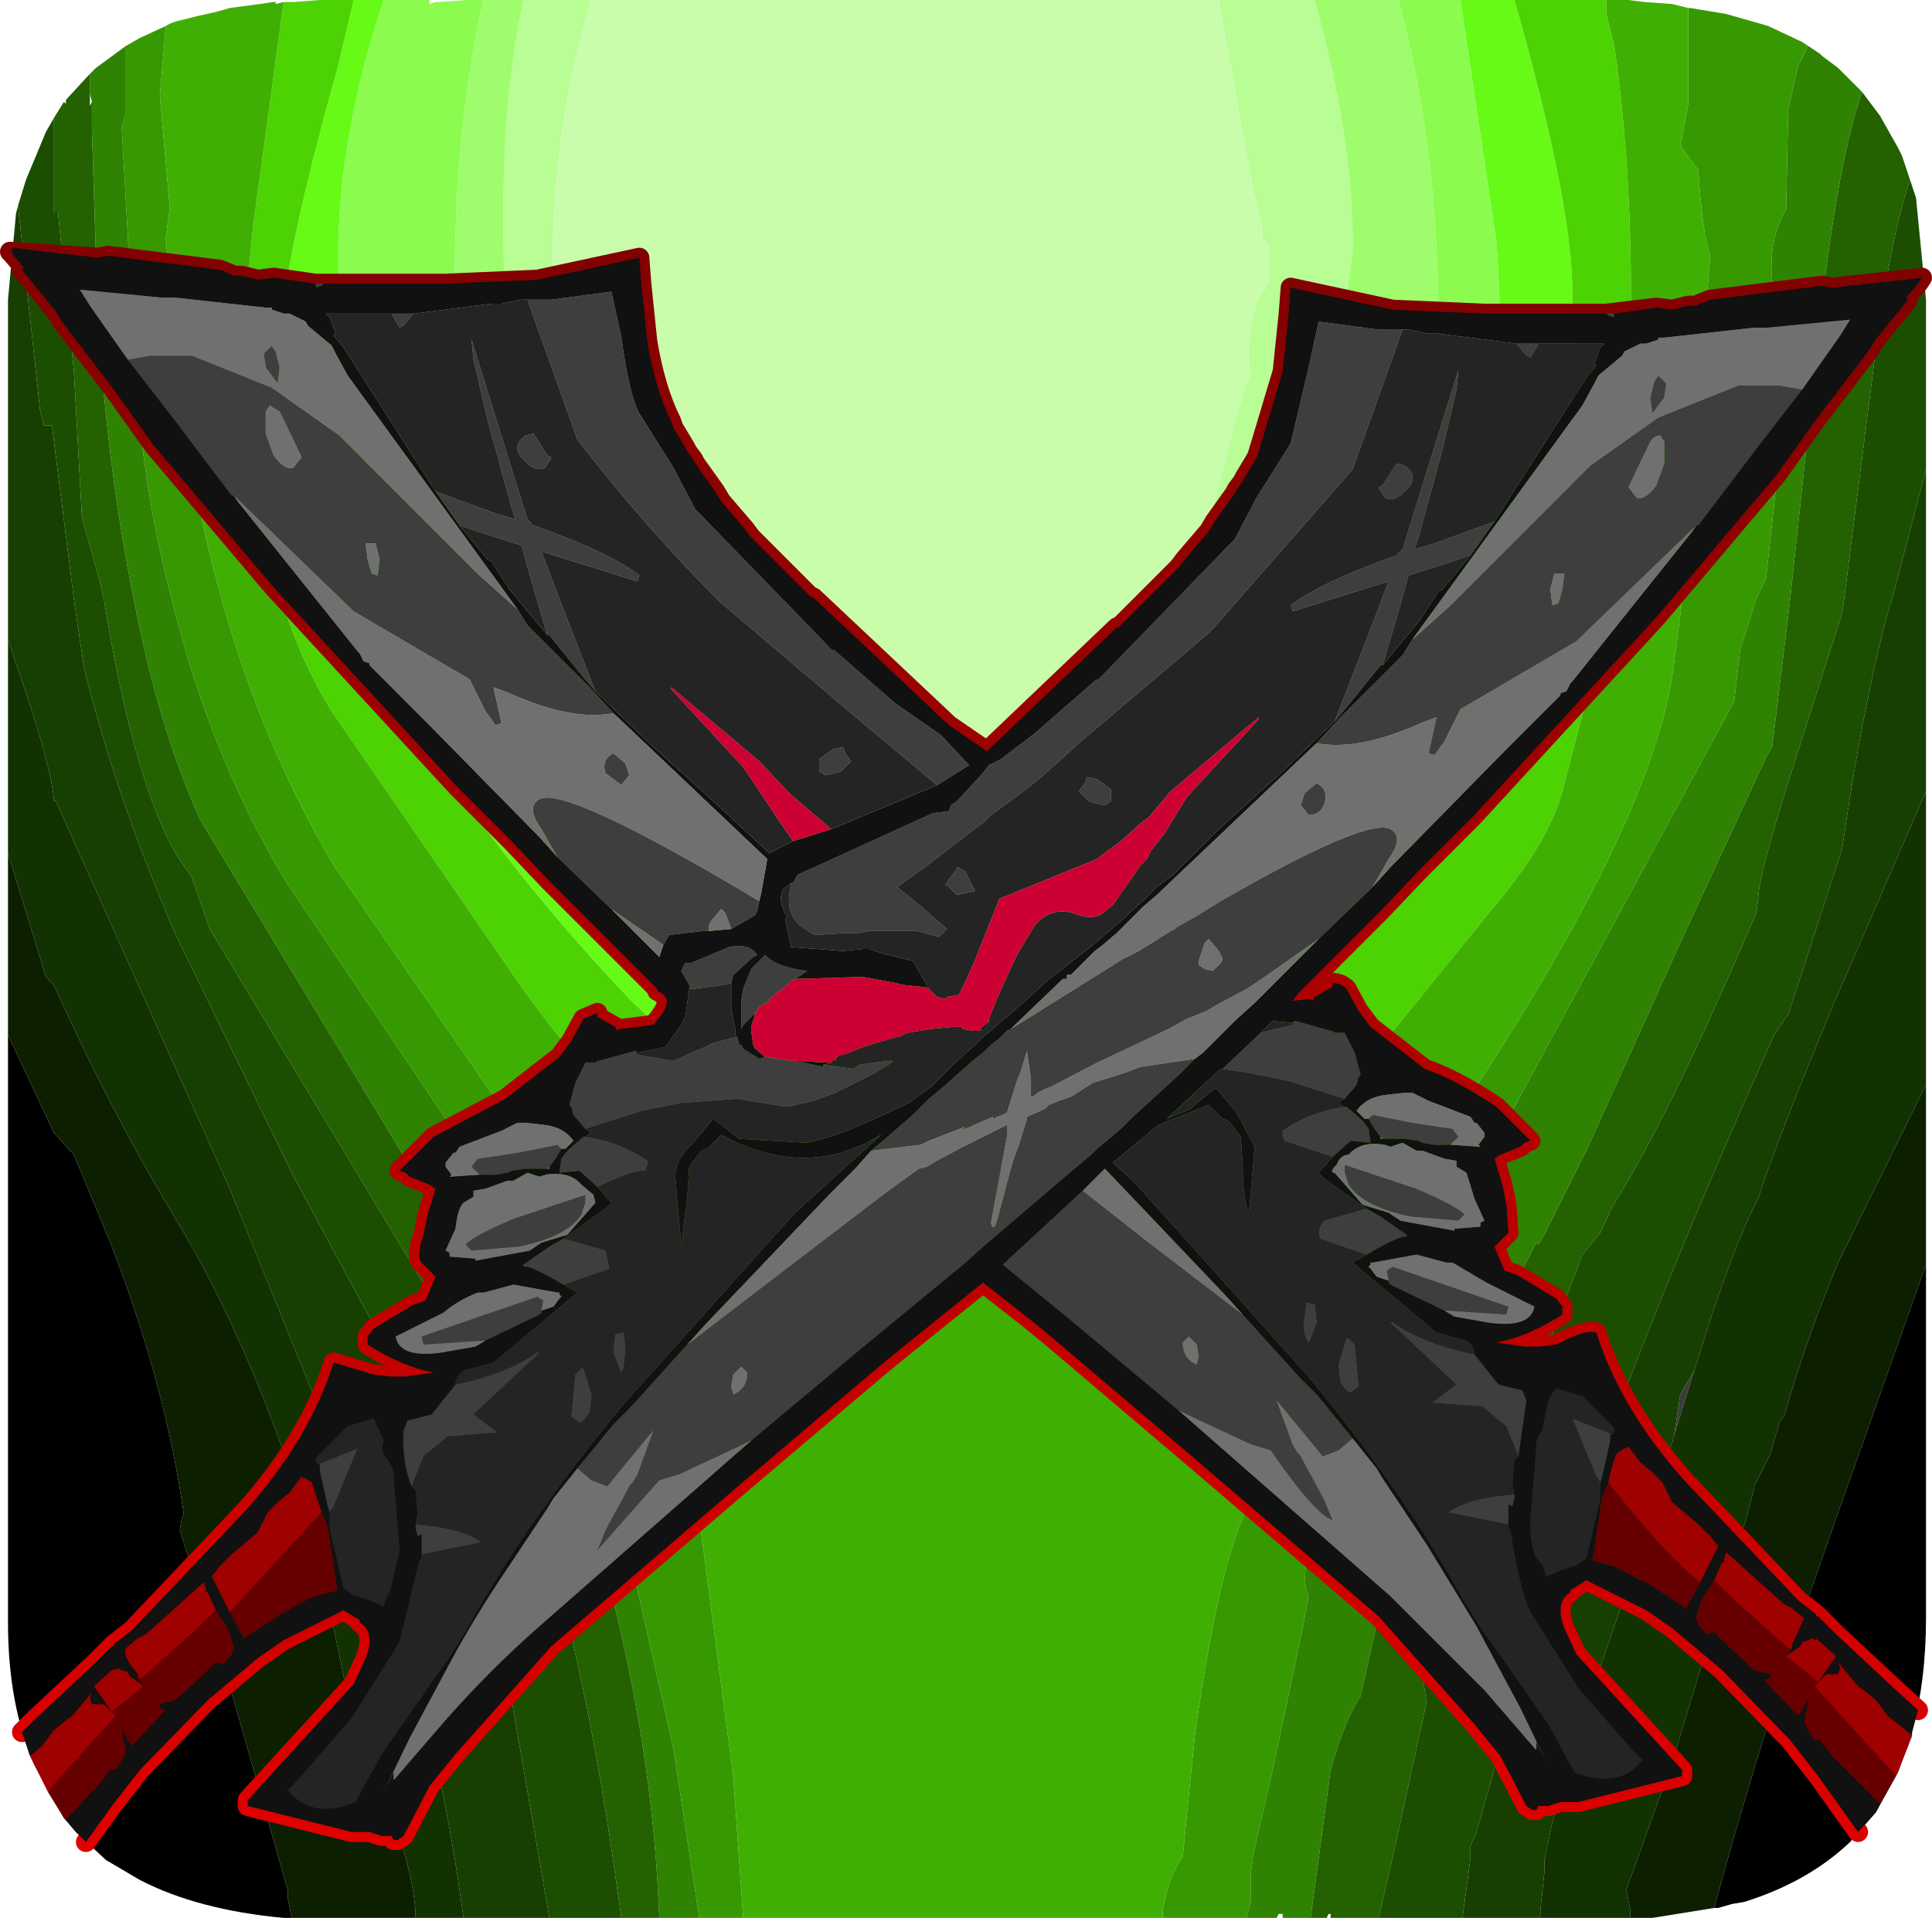 <?xml version="1.0" encoding="UTF-8" standalone="no"?>
<svg xmlns:ffdec="https://www.free-decompiler.com/flash" xmlns:xlink="http://www.w3.org/1999/xlink" ffdec:objectType="frame" height="48.0px" width="48.35px" xmlns="http://www.w3.org/2000/svg">
  <g transform="matrix(1.0, 0.0, 0.0, 1.0, 0.2, 0.0)">
    <filter id="filter0">
      <feColorMatrix in="SourceGraphic" result="filterResult0" type="matrix" values="0.425 2.145 -1.04 0.0 -0.426 0.221 0.822 0.487 0.0 -0.426 1.394 0.341 -0.206 0.0 -0.426 0.0 0.0 0.0 1.0 0.0"/>
    </filter>
    <use ffdec:characterId="331" filter="url(#filter0)" height="48.0" transform="matrix(1.0, 0.0, 0.0, 1.0, 0.0, 0.0)" width="48.0" xlink:href="#sprite0"/>
    <use ffdec:characterId="2444" height="40.3" transform="matrix(1.0, 0.0, 0.0, 1.0, -0.2, 6.05)" width="48.35" xlink:href="#shape1"/>
  </g>
  <defs>
    <g id="sprite0" transform="matrix(1.0, 0.0, 0.0, 1.0, 0.0, 0.0)">
      <use ffdec:characterId="330" height="48.0" transform="matrix(1.0, 0.0, 0.0, 1.0, 0.0, 0.0)" width="48.0" xlink:href="#shape0"/>
    </g>
    <g id="shape0" transform="matrix(1.0, 0.0, 0.0, 1.0, 0.0, 0.0)">
      <path d="M41.7 35.9 L41.85 34.9 42.2 34.3 41.7 35.9" fill="#3b3b3b" fill-rule="evenodd" stroke="none"/>
      <path d="M19.15 25.4 L18.95 25.4 18.95 25.3 19.15 25.4 M33.35 27.45 L33.25 27.55 32.9 27.75 33.1 27.55 33.35 27.45 M35.8 8.3 L35.85 8.5 35.8 8.55 35.8 8.3" fill="#646464" fill-rule="evenodd" stroke="none"/>
      <path d="M29.35 30.6 L29.25 30.7 29.35 30.5 29.35 30.6" fill="#1ad310" fill-rule="evenodd" stroke="none"/>
      <path d="M29.7 30.4 L29.35 30.6 29.35 30.5 29.65 30.4 29.7 30.4" fill="#15ac0d" fill-rule="evenodd" stroke="none"/>
      <path d="M48.0 31.65 L48.0 40.5 Q48.0 42.05 47.65 43.35 L47.3 44.35 46.75 45.35 46.1 46.1 Q45.05 47.1 43.45 47.6 L43.15 47.65 42.8 47.75 42.7 47.75 Q43.5 44.75 45.05 40.0 L45.75 38.0 48.0 31.65 M0.0 25.9 L1.15 28.35 1.65 28.9 2.6 31.2 Q3.95 34.7 4.4 37.9 L4.35 38.0 4.3 38.3 5.55 42.2 7.0 47.3 7.0 47.5 7.1 48.0 6.9 48.0 Q4.75 47.8 3.3 47.05 L2.45 46.55 1.7 45.85 1.4 45.5 0.65 44.15 Q0.0 42.65 0.0 40.6 L0.0 40.5 0.0 25.9" fill="#000000" fill-rule="evenodd" stroke="none"/>
      <path d="M30.3 0.0 L31.15 4.7 31.4 5.7 31.4 6.0 31.55 6.1 31.55 7.1 31.25 7.55 Q30.95 8.75 31.1 9.3 L30.7 10.55 29.6 15.0 29.35 16.15 27.4 18.05 Q24.2 20.4 20.35 19.15 17.45 18.15 16.45 16.55 L15.6 15.0 Q13.5 10.7 13.65 5.55 13.8 2.6 14.6 0.0 L17.5 0.0 17.75 0.0 30.3 0.0" fill="#c9fdac" fill-rule="evenodd" stroke="none"/>
      <path d="M14.6 0.0 Q13.8 2.6 13.65 5.55 13.5 10.7 15.6 15.0 L16.45 16.55 Q17.45 18.15 20.35 19.15 24.2 20.4 27.4 18.05 L29.35 16.15 29.6 15.0 30.7 10.55 31.1 9.3 Q30.95 8.75 31.25 7.55 L31.55 7.1 31.55 6.1 31.4 6.0 31.4 5.7 31.15 4.7 30.3 0.0 32.7 0.0 Q33.7 3.6 33.65 6.35 L33.1 10.2 32.4 14.7 32.35 15.0 Q31.85 17.65 29.5 20.45 25.9 22.5 24.2 22.75 L21.15 22.25 19.4 21.8 19.25 21.8 Q18.25 21.8 18.4 21.35 L16.85 19.7 15.0 17.65 13.75 15.0 Q12.35 11.05 12.4 5.2 12.4 2.35 12.9 0.0 L14.6 0.0" fill="#b9fd95" fill-rule="evenodd" stroke="none"/>
      <path d="M12.9 0.0 Q12.4 2.35 12.4 5.2 12.35 11.05 13.75 15.0 L15.0 17.65 16.85 19.7 18.4 21.35 Q18.25 21.8 19.25 21.8 L19.4 21.8 21.15 22.25 24.2 22.75 Q25.9 22.5 29.5 20.45 31.85 17.65 32.35 15.0 L32.4 14.7 33.1 10.2 33.65 6.35 Q33.7 3.6 32.7 0.0 L34.8 0.0 Q35.75 3.5 35.8 7.75 L35.8 8.25 35.8 8.3 35.8 8.55 Q35.25 8.95 34.65 10.3 L33.8 13.9 34.1 15.0 Q34.25 15.95 34.0 16.9 33.4 19.65 28.9 22.9 L26.4 24.3 21.2 23.4 17.35 23.2 17.15 22.95 16.95 22.2 Q14.2 19.0 13.4 17.7 12.7 16.5 12.25 15.0 10.9 10.95 11.25 4.7 11.4 2.2 11.9 0.0 L12.9 0.0" fill="#9ffc6d" fill-rule="evenodd" stroke="none"/>
      <path d="M36.35 0.0 L37.25 6.05 Q37.45 8.7 37.2 11.1 L37.1 11.75 37.05 12.05 37.05 12.15 Q36.55 12.7 36.05 14.3 L35.85 15.0 Q34.9 18.05 35.05 18.6 33.0 22.75 29.0 25.9 L25.05 26.1 21.65 25.9 Q20.7 25.35 19.15 25.4 L18.95 25.3 18.95 25.4 18.55 25.4 17.75 25.55 15.25 22.6 11.95 18.7 10.0 15.0 9.55 14.05 Q8.8 11.85 8.35 8.1 7.95 4.35 9.4 0.0 L10.55 0.0 10.55 0.1 10.7 0.05 10.75 0.05 11.5 0.0 11.9 0.0 Q11.4 2.2 11.25 4.7 10.9 10.95 12.25 15.0 12.7 16.5 13.4 17.7 14.2 19.0 16.95 22.2 L17.15 22.95 17.35 23.2 21.2 23.4 26.4 24.3 28.9 22.9 Q33.4 19.65 34.0 16.9 34.25 15.95 34.1 15.0 L33.8 13.9 34.65 10.3 Q35.25 8.95 35.8 8.55 L35.85 8.5 35.8 8.3 35.8 8.25 35.8 7.75 Q35.75 3.5 34.8 0.0 L36.35 0.0" fill="#8bfb4f" fill-rule="evenodd" stroke="none"/>
      <path d="M36.35 0.0 L37.7 0.0 Q39.2 5.25 39.15 7.5 L39.15 11.85 38.65 15.0 38.15 16.55 Q36.45 20.35 34.9 22.15 L30.7 26.95 29.1 28.05 29.4 28.15 29.2 28.4 28.4 28.9 28.3 29.0 28.2 29.0 Q25.0 29.55 22.15 29.0 19.6 28.45 16.95 26.7 L16.95 26.3 15.65 25.1 Q12.15 21.45 9.85 17.6 L8.35 15.0 7.85 14.0 Q7.2 12.35 6.85 9.05 6.65 7.35 8.25 1.7 L8.65 0.0 9.4 0.0 Q7.95 4.35 8.35 8.1 8.8 11.85 9.55 14.05 L10.0 15.0 11.95 18.7 15.25 22.6 17.75 25.55 18.55 25.4 18.95 25.4 19.15 25.4 Q20.7 25.35 21.65 25.9 L25.05 26.1 29.0 25.9 Q33.0 22.75 35.05 18.6 34.9 18.05 35.85 15.0 L36.05 14.3 Q36.55 12.7 37.05 12.15 L37.05 12.05 37.1 11.75 37.2 11.1 Q37.45 8.7 37.25 6.05 L36.35 0.0" fill="#66fa16" fill-rule="evenodd" stroke="none"/>
      <path d="M8.65 0.0 L8.25 1.7 Q6.65 7.35 6.85 9.05 7.2 12.35 7.85 14.0 L8.35 15.0 9.85 17.6 Q12.15 21.45 15.65 25.1 L16.95 26.3 16.95 26.7 Q19.6 28.45 22.15 29.0 25.0 29.55 28.2 29.0 L28.3 29.0 28.4 28.9 29.2 28.4 29.4 28.15 29.1 28.05 30.7 26.95 34.9 22.15 Q36.45 20.35 38.15 16.55 L38.65 15.0 39.15 11.85 39.15 7.5 Q39.2 5.25 37.7 0.0 L37.8 0.0 39.7 0.0 40.0 0.0 40.0 0.35 40.2 1.15 Q40.7 4.65 40.6 8.85 L40.3 13.8 40.15 15.0 38.9 19.8 Q38.55 21.1 37.1 22.8 L34.1 26.5 33.4 27.4 33.35 27.45 33.1 27.55 32.9 27.75 32.9 27.8 32.85 27.8 32.65 27.9 32.6 27.95 32.6 28.05 31.6 29.1 29.8 30.3 29.7 30.4 29.65 30.4 29.35 30.5 29.25 30.7 28.35 31.55 27.25 31.8 25.95 32.15 21.4 31.5 20.9 31.45 19.45 30.85 17.95 30.6 15.9 28.4 Q14.1 26.45 12.85 24.7 L8.1 17.8 Q7.3 16.5 6.85 15.0 5.5 11.0 6.15 5.55 L6.9 0.05 6.95 0.05 7.15 0.05 7.8 0.0 8.65 0.0" fill="#4dd204" fill-rule="evenodd" stroke="none"/>
      <path d="M42.05 0.2 L42.05 2.6 41.85 3.65 42.3 4.25 Q42.4 5.85 42.6 6.4 L41.9 15.0 41.7 16.55 Q41.3 20.15 37.0 26.8 L31.95 34.7 31.75 35.05 31.4 35.8 31.3 35.8 31.0 37.7 30.9 38.0 Q30.25 39.5 29.7 43.45 L29.4 46.45 Q29.05 46.95 28.9 47.8 L28.9 48.0 18.4 48.0 18.15 44.45 17.3 38.0 Q16.5 34.0 15.35 32.05 L8.15 21.65 Q6.35 18.6 5.35 15.0 4.4 11.65 4.15 7.85 L4.15 7.4 4.1 7.35 3.95 6.0 3.95 5.95 4.05 5.2 3.8 2.4 3.95 0.65 Q4.1 0.55 4.35 0.5 L4.75 0.4 5.2 0.3 5.55 0.2 6.3 0.1 6.65 0.05 6.7 0.05 6.7 0.1 6.9 0.05 6.15 5.55 Q5.5 11.0 6.85 15.0 7.3 16.5 8.1 17.8 L12.85 24.7 Q14.1 26.45 15.9 28.4 L17.95 30.6 19.45 30.85 20.9 31.45 21.4 31.5 25.95 32.15 27.25 31.8 28.35 31.55 29.25 30.7 29.35 30.6 29.7 30.4 29.8 30.3 31.6 29.1 32.6 28.05 32.6 27.95 32.65 27.9 32.85 27.8 32.9 27.8 32.9 27.75 33.25 27.55 33.35 27.45 33.4 27.4 34.1 26.5 37.1 22.8 Q38.55 21.1 38.9 19.8 L40.15 15.0 40.3 13.8 40.6 8.85 Q40.7 4.65 40.2 1.15 L40.0 0.35 40.0 0.0 40.4 0.0 40.55 0.0 40.95 0.05 41.65 0.1 42.05 0.2" fill="#40af03" fill-rule="evenodd" stroke="none"/>
      <path d="M45.05 1.15 L44.8 1.65 44.55 2.75 44.5 5.25 Q44.05 6.0 44.15 7.0 L44.2 11.0 44.25 12.15 44.0 14.45 43.75 15.0 43.35 16.25 43.2 17.55 37.35 28.35 Q33.65 35.1 32.75 38.0 32.3 39.5 32.55 39.95 L32.4 40.75 31.65 44.3 31.2 46.25 31.15 46.5 31.15 46.55 31.1 46.9 31.1 47.6 31.0 47.95 31.0 48.0 28.9 48.0 28.9 47.8 Q29.05 46.95 29.4 46.45 L29.7 43.45 Q30.25 39.5 30.9 38.0 L31.0 37.7 31.3 35.8 31.4 35.8 31.75 35.05 31.95 34.7 37.0 26.8 Q41.3 20.15 41.7 16.55 L41.9 15.0 42.6 6.4 Q42.4 5.85 42.3 4.25 L41.85 3.65 42.05 2.6 42.05 0.2 42.1 0.2 43.0 0.35 43.7 0.55 44.05 0.65 44.9 1.05 45.05 1.15 M3.95 0.65 L3.8 2.4 4.05 5.2 3.95 5.95 3.95 6.0 4.1 7.35 4.15 7.4 4.15 7.85 Q4.4 11.65 5.35 15.0 6.35 18.6 8.15 21.65 L15.35 32.05 Q16.5 34.0 17.3 38.0 L18.15 44.45 18.4 48.0 17.3 48.0 16.65 43.75 15.35 38.0 Q14.0 32.75 12.4 30.15 L6.95 22.05 Q5.05 18.9 4.1 15.0 3.3 12.0 3.15 8.6 L2.85 3.25 2.85 3.15 2.95 2.85 2.95 1.15 3.3 0.95 3.95 0.65" fill="#379902" fill-rule="evenodd" stroke="none"/>
      <path d="M45.05 1.15 L45.35 1.35 45.4 1.4 45.8 1.7 46.15 2.05 46.4 2.3 Q45.7 4.3 45.2 9.4 L44.6 15.0 44.15 18.7 44.0 18.95 41.85 23.6 39.5 28.8 38.45 30.9 38.3 31.15 38.25 31.1 36.55 34.35 35.95 35.75 35.05 38.0 34.4 40.0 33.85 42.45 Q33.45 43.05 33.1 44.3 L32.6 48.0 32.3 48.0 32.3 47.95 32.3 48.0 31.9 48.0 31.9 47.9 31.8 47.9 31.75 48.0 31.0 48.0 31.0 47.95 31.1 47.6 31.1 46.9 31.15 46.55 31.15 46.5 31.2 46.25 31.65 44.3 32.4 40.75 32.55 39.95 Q32.3 39.5 32.75 38.0 33.65 35.1 37.35 28.35 L43.2 17.55 43.35 16.25 43.75 15.0 44.0 14.45 44.25 12.15 44.2 11.0 44.15 7.0 Q44.05 6.0 44.5 5.25 L44.55 2.75 44.8 1.65 45.05 1.15 M2.95 1.15 L2.95 2.85 2.85 3.15 2.85 3.25 3.15 8.6 Q3.3 12.0 4.1 15.0 5.05 18.9 6.95 22.05 L12.4 30.15 Q14.0 32.75 15.35 38.0 L16.65 43.75 17.3 48.0 16.3 48.0 Q16.2 45.4 15.75 42.9 15.3 40.3 14.55 38.0 13.45 34.7 11.7 31.9 L4.8 20.5 Q3.75 18.15 3.15 15.0 2.5 11.85 2.25 7.95 L2.1 3.25 2.1 3.1 2.1 2.55 2.05 2.35 2.05 1.85 2.2 1.7 2.95 1.15" fill="#2f8202" fill-rule="evenodd" stroke="none"/>
      <path d="M47.6 4.5 Q47.1 5.95 46.7 9.1 L45.95 15.0 45.9 15.35 44.75 18.95 Q43.8 21.9 43.8 22.5 L43.75 22.85 Q41.6 27.9 40.15 30.2 L39.85 30.85 39.4 31.4 35.4 41.95 35.5 42.6 34.65 46.5 34.3 48.0 33.1 48.0 33.1 47.9 33.05 47.9 33.0 48.0 32.6 48.0 33.1 44.3 Q33.45 43.05 33.85 42.45 L34.4 40.0 35.05 38.0 35.95 35.75 36.55 34.35 38.25 31.1 38.3 31.15 38.45 30.9 39.5 28.8 41.85 23.6 44.0 18.95 44.15 18.7 44.6 15.0 45.2 9.4 Q45.7 4.3 46.4 2.3 L46.85 2.9 47.3 3.7 47.4 3.9 47.6 4.5 M2.05 1.85 L2.05 2.35 2.05 2.65 2.1 2.55 2.1 3.1 2.1 3.25 2.25 7.95 Q2.5 11.85 3.15 15.0 3.75 18.15 4.8 20.5 L11.7 31.9 Q13.45 34.7 14.55 38.0 15.3 40.3 15.75 42.9 16.2 45.4 16.3 48.0 L15.35 48.0 15.25 47.3 Q14.5 41.85 13.3 38.0 L12.2 35.1 5.05 23.25 4.6 21.95 4.25 21.45 Q3.15 19.6 2.4 15.0 L2.3 14.55 1.85 12.95 1.65 9.3 1.25 5.3 1.15 5.3 1.15 4.85 1.15 2.95 1.4 2.55 1.45 2.6 1.45 2.5 2.0 1.9 2.05 1.85" fill="#236101" fill-rule="evenodd" stroke="none"/>
      <path d="M47.6 4.5 L47.75 4.95 48.0 7.5 48.0 9.8 48.0 9.9 48.0 11.75 47.15 15.0 47.05 15.3 Q46.4 17.75 45.9 21.25 L44.55 25.4 44.5 25.45 44.2 25.9 Q41.6 31.7 39.95 36.2 L39.3 38.0 39.05 38.65 38.9 38.85 Q38.35 40.2 36.75 45.85 L36.6 46.2 36.6 46.5 36.4 48.0 34.3 48.0 34.65 46.5 35.5 42.6 35.4 41.95 39.4 31.4 39.85 30.85 40.15 30.2 Q41.6 27.9 43.75 22.85 L43.8 22.5 Q43.8 21.9 44.75 18.95 L45.9 15.35 45.95 15.0 46.7 9.1 Q47.1 5.95 47.6 4.5 M1.15 2.95 L1.15 4.85 1.15 5.3 1.25 5.3 1.65 9.3 1.85 12.95 2.3 14.55 2.4 15.0 Q3.15 19.6 4.25 21.45 L4.6 21.95 5.05 23.25 12.2 35.1 13.3 38.0 Q14.5 41.85 15.25 47.3 L15.35 48.0 13.55 48.0 12.5 41.95 Q12.2 40.0 11.5 38.0 L10.3 35.3 7.15 29.45 4.2 23.4 Q2.7 19.95 1.9 16.7 L1.65 15.0 1.1 10.65 0.9 10.65 0.8 10.25 0.25 5.15 0.45 4.5 0.95 3.3 1.15 2.95" fill="#1c4e01" fill-rule="evenodd" stroke="none"/>
      <path d="M36.4 48.0 L36.6 46.5 36.6 46.2 36.75 45.85 Q38.35 40.2 38.9 38.85 L39.05 38.65 39.3 38.0 39.95 36.2 Q41.6 31.7 44.2 25.9 L44.5 25.45 44.55 25.4 45.9 21.25 Q46.4 17.75 47.05 15.3 L47.15 15.0 48.0 11.75 48.0 19.8 45.7 25.1 Q44.2 28.7 43.8 30.0 43.15 31.2 42.2 34.3 L41.85 34.9 41.7 35.9 41.65 36.1 Q41.35 36.8 41.2 37.6 L41.15 38.0 41.15 38.05 40.75 38.7 40.75 39.1 39.75 42.0 38.65 45.6 38.45 46.55 38.45 46.85 38.35 47.8 38.35 47.95 38.3 48.0 36.4 48.0 M0.0 16.0 L0.0 7.5 0.2 5.35 0.25 5.15 0.8 10.25 0.9 10.65 1.1 10.65 1.65 15.0 1.9 16.7 Q2.7 19.95 4.2 23.4 L7.15 29.45 10.3 35.3 11.5 38.0 Q12.2 40.0 12.5 41.95 L13.55 48.0 11.4 48.0 Q11.0 45.0 10.2 41.9 L8.9 38.0 5.55 29.75 1.2 20.05 1.15 20.05 Q1.1 19.2 0.25 16.75 L0.0 16.0" fill="#163f01" fill-rule="evenodd" stroke="none"/>
      <path d="M48.0 19.8 L48.0 27.15 45.8 31.6 Q44.95 33.65 44.45 35.45 L44.35 35.55 44.1 36.4 43.7 37.2 43.7 37.25 43.5 38.0 41.65 44.1 40.5 47.3 40.6 47.8 40.6 48.0 38.3 48.0 38.35 47.95 38.35 47.8 38.45 46.85 38.45 46.55 38.65 45.6 39.75 42.0 40.75 39.1 40.75 38.7 41.15 38.05 41.15 38.0 41.2 37.6 Q41.35 36.8 41.65 36.1 L41.7 35.9 42.2 34.3 Q43.15 31.2 43.8 30.0 44.2 28.7 45.7 25.1 L48.0 19.8 M0.0 16.0 L0.25 16.75 Q1.1 19.2 1.15 20.05 L1.2 20.05 5.55 29.75 8.9 38.0 10.2 41.9 Q11.0 45.0 11.4 48.0 L10.9 48.0 10.8 48.0 10.2 48.0 Q10.2 46.5 8.6 42.9 L7.95 39.8 7.45 38.0 Q6.15 33.85 4.4 30.85 2.6 27.9 1.15 24.65 L0.95 24.45 0.0 21.35 0.0 16.0" fill="#123201" fill-rule="evenodd" stroke="none"/>
      <path d="M48.0 27.15 L48.0 31.65 45.75 38.0 45.05 40.0 Q43.5 44.75 42.7 47.75 L41.15 48.0 40.9 48.0 40.6 48.0 40.6 47.8 40.5 47.3 41.65 44.1 43.5 38.0 43.7 37.25 43.7 37.2 44.1 36.4 44.35 35.55 44.45 35.45 Q44.95 33.65 45.8 31.6 L48.0 27.15 M0.0 21.35 L0.95 24.45 1.15 24.65 Q2.6 27.9 4.4 30.85 6.15 33.85 7.45 38.0 L7.95 39.8 8.6 42.9 Q10.2 46.5 10.2 48.0 L7.7 48.0 7.1 48.0 7.0 47.5 7.0 47.3 5.55 42.2 4.3 38.3 4.35 38.0 4.4 37.9 Q3.95 34.7 2.6 31.2 L1.65 28.9 1.15 28.35 0.0 25.9 0.0 21.35" fill="#0c1f01" fill-rule="evenodd" stroke="none"/>
    </g>
    <g id="shape1" transform="matrix(1.0, 0.0, 0.0, 1.0, 0.2, -6.05)">
      <path d="M47.8 42.8 L47.25 42.3 45.75 40.9 45.6 40.75 45.3 40.45 45.25 40.45 45.25 40.4 44.8 40.05 41.95 37.05 Q40.35 35.25 39.75 33.35 39.5 33.25 38.75 33.65 L38.7 33.65 38.35 33.7 38.3 33.7 37.95 33.7 37.25 33.6 Q38.05 33.45 38.9 32.9 L38.9 32.7 38.75 32.5 37.75 31.9 37.45 31.8 37.2 31.2 37.25 31.15 37.55 30.85 37.5 30.15 37.4 29.65 37.2 29.0 37.35 28.9 37.85 28.7 37.95 28.6 38.1 28.55 37.25 27.7 Q36.2 27.0 35.45 26.75 L34.1 25.7 33.8 25.3 33.5 24.75 Q33.35 24.6 33.15 24.6 L33.15 24.7 32.7 24.95 32.65 25.05 32.6 25.0 32.55 25.0 32.15 25.05 32.3 24.85 34.35 22.8 35.3 21.8 35.45 21.65 36.65 20.45 41.25 15.45 44.25 11.9 45.25 10.5 46.55 8.8 46.7 8.55 47.55 7.5 47.5 7.45 47.8 7.1 47.9 6.95 45.65 7.2 45.4 7.15 42.6 7.5 42.35 7.6 42.25 7.65 42.2 7.65 42.05 7.65 41.65 7.75 41.25 7.7 40.0 7.85 36.95 7.85 34.65 7.75 32.1 7.2 32.05 7.85 31.9 9.3 31.3 11.3 31.25 11.45 30.95 11.95 30.9 12.05 30.75 12.25 30.7 12.35 30.2 13.05 30.05 13.3 29.45 14.0 29.3 14.2 27.8 15.7 27.75 15.7 24.5 18.8 23.55 18.15 20.15 14.95 20.1 14.95 18.6 13.45 18.45 13.25 17.85 12.55 17.7 12.3 17.2 11.6 17.15 11.5 17.0 11.3 16.95 11.2 16.65 10.7 16.6 10.55 Q16.2 9.75 16.0 8.55 L15.85 7.1 15.8 6.45 13.25 7.0 10.95 7.1 7.7 7.1 6.65 6.95 6.25 7.0 5.85 6.9 5.7 6.9 5.65 6.9 5.55 6.85 5.3 6.75 2.5 6.4 2.25 6.45 0.05 6.3 0.1 6.35 0.4 6.7 0.35 6.75 1.2 7.8 1.35 8.05 2.65 9.75 3.65 11.15 6.65 14.7 11.25 19.7 12.45 20.9 12.6 21.05 13.55 22.05 15.6 24.1 15.75 24.25 16.25 24.75 16.25 24.8 16.35 24.85 16.45 24.95 Q16.6 25.15 16.15 25.65 L15.35 25.75 15.3 25.75 15.25 25.8 15.2 25.7 14.75 25.45 14.75 25.35 14.4 25.5 14.1 26.05 13.8 26.45 12.45 27.5 10.65 28.45 9.8 29.3 9.95 29.35 10.05 29.45 10.55 29.65 10.7 29.75 10.5 30.4 10.4 30.9 Q10.2 31.45 10.35 31.6 L10.65 31.9 10.7 31.95 10.45 32.55 10.15 32.65 9.15 33.25 9.0 33.45 9.0 33.65 Q9.85 34.2 10.65 34.35 L9.95 34.45 9.6 34.45 9.55 34.45 9.2 34.4 9.15 34.4 8.15 34.1 Q7.55 36.0 5.95 37.8 L3.1 40.8 2.65 41.15 2.65 41.2 2.6 41.2 2.3 41.5 2.15 41.65 0.65 43.05 0.35 43.35 M1.95 46.1 L2.6 45.2 3.3 44.3 5.0 42.55 6.25 41.5 6.9 41.05 8.4 40.3 8.8 40.55 8.8 40.6 Q9.2 40.85 8.95 41.5 L8.65 42.15 6.0 45.05 6.0 45.2 8.6 45.85 9.05 45.85 9.35 45.95 9.6 45.95 9.65 46.05 9.75 46.05 9.9 45.95 10.55 44.7 11.2 43.9 13.6 41.2 18.15 37.3 21.8 34.2 22.35 33.75 24.4 32.1 25.55 33.0 26.1 33.45 29.75 36.55 34.3 40.45 36.7 43.15 37.35 43.95 38.0 45.2 38.15 45.3 38.25 45.3 38.3 45.2 38.55 45.2 38.85 45.1 39.3 45.1 41.9 44.45 41.9 44.3 39.25 41.4 38.95 40.75 Q38.7 40.1 39.1 39.85 L39.1 39.8 39.5 39.55 41.0 40.3 41.65 40.75 42.9 41.8 44.6 43.55 45.3 44.45 46.3 45.85" fill="none" stroke="url(#gradient0)" stroke-linecap="round" stroke-linejoin="round" stroke-width="0.5"/>
      <path d="M35.15 16.0 L36.1 15.15 39.6 11.65 41.3 10.45 43.3 9.65 44.35 9.65 44.9 9.75 43.7 11.3 42.3 13.15 42.25 13.15 39.25 16.05 36.35 17.75 35.95 18.55 35.7 18.9 35.55 18.85 35.75 17.95 35.35 18.1 Q33.8 18.8 32.75 18.6 L33.35 17.95 34.9 16.4 35.15 16.0 M34.15 22.2 L32.8 23.5 31.45 24.45 31.0 24.75 30.25 25.15 30.0 25.3 29.5 25.5 29.05 25.75 27.25 26.6 26.1 27.2 Q25.8 27.3 25.65 27.45 L25.6 27.45 25.6 27.4 25.6 27.0 25.5 26.3 25.35 26.8 25.25 27.05 25.0 27.85 24.65 28.0 24.65 27.95 23.85 28.3 23.95 28.2 23.05 28.55 22.85 28.65 21.6 28.8 21.9 28.55 22.65 27.9 22.95 27.6 23.05 27.5 23.35 27.25 24.2 26.5 24.4 26.35 24.55 26.2 24.6 26.15 24.8 26.0 25.0 25.8 25.1 25.75 25.9 25.25 27.9 24.0 28.3 23.8 29.1 23.3 29.2 23.25 29.25 23.2 29.7 22.95 30.35 22.55 Q34.0 20.45 34.6 20.75 34.95 20.95 34.55 21.5 L34.15 22.2 M29.7 26.5 L29.3 26.9 28.15 27.95 27.85 28.25 27.25 28.75 27.1 28.9 26.45 29.45 24.4 31.2 23.9 31.65 21.35 33.75 18.6 36.05 18.3 36.2 16.8 36.9 16.3 37.05 14.75 38.8 14.95 38.3 15.6 37.1 15.6 37.15 15.75 36.9 16.15 35.8 15.45 36.65 15.0 37.2 14.6 37.05 14.25 36.75 15.15 35.65 15.6 35.2 17.0 33.65 19.35 31.85 21.9 29.9 22.45 29.5 22.8 29.25 23.0 29.2 23.15 29.1 23.9 28.7 24.7 28.3 25.0 28.15 25.0 28.45 24.6 30.6 Q24.65 30.85 24.75 30.55 L25.15 29.05 25.3 28.65 25.5 28.0 25.5 27.95 25.95 27.75 26.05 27.65 26.3 27.55 26.6 27.45 27.15 27.1 27.95 26.85 28.35 26.7 29.7 26.5 M40.2 7.85 L40.2 7.95 40.05 7.9 40.0 7.85 40.2 7.85 M7.9 7.1 L7.85 7.15 7.7 7.2 7.7 7.1 7.9 7.1 M41.1 9.95 L41.2 9.55 41.3 9.4 41.5 9.6 41.45 9.95 41.15 10.35 41.1 9.95 M41.35 10.9 Q41.2 10.9 41.1 11.05 L40.55 12.2 40.6 12.25 40.75 12.45 Q40.95 12.55 41.25 12.15 L41.45 11.6 41.45 11.05 41.35 10.9 M37.55 38.15 L36.05 37.85 Q36.5 37.5 37.7 37.4 L37.7 37.5 37.65 37.7 37.55 37.65 37.55 38.1 37.55 38.15 M37.8 36.45 L37.5 35.7 36.9 35.2 35.65 35.1 36.25 34.65 34.6 33.1 34.65 33.1 Q35.45 33.65 36.7 33.9 L37.3 34.65 37.9 34.8 38.0 35.05 37.8 36.45 M34.0 31.4 L32.85 31.0 Q32.75 30.75 32.95 30.55 L34.0 30.25 34.35 30.45 35.0 30.9 35.0 30.95 Q34.85 30.9 34.0 31.4 M33.15 28.95 L31.95 28.55 31.9 28.4 31.9 28.3 Q32.65 27.8 33.5 27.7 L33.9 28.05 34.05 28.25 34.1 28.6 33.6 28.55 33.15 28.95 M33.45 27.5 L32.05 27.05 31.05 26.85 30.4 26.75 31.35 25.85 32.15 25.65 32.2 25.55 33.1 25.8 33.15 25.8 33.2 25.85 33.45 25.85 33.7 26.35 33.85 26.9 33.8 26.95 33.75 27.15 33.45 27.5 M37.75 8.6 L38.3 8.6 38.25 8.7 38.1 8.95 38.0 8.9 37.75 8.6 M37.2 13.05 L36.6 13.9 36.0 14.1 35.05 14.4 34.8 15.3 34.4 16.65 34.35 16.65 33.5 17.7 33.2 18.05 34.0 16.0 34.55 14.55 32.15 15.3 32.1 15.15 Q32.9 14.55 34.75 13.9 L34.9 13.75 36.3 9.25 36.25 9.75 35.9 11.25 35.3 13.45 35.2 13.75 35.7 13.6 37.2 13.05 M10.35 38.9 L10.35 38.85 10.35 38.4 10.25 38.45 10.2 38.25 10.2 38.15 Q11.4 38.25 11.85 38.6 L10.35 38.9 M10.1 37.2 Q9.85 36.6 9.9 35.8 L10.0 35.55 10.6 35.4 11.2 34.65 Q12.45 34.4 13.25 33.85 L13.3 33.85 11.65 35.4 12.25 35.85 11.0 35.95 10.4 36.45 10.1 37.2 M13.9 32.15 Q13.05 31.65 12.9 31.7 L12.9 31.65 13.55 31.2 13.9 31.0 14.95 31.3 15.05 31.75 13.9 32.15 M14.75 29.7 L14.3 29.3 13.8 29.35 13.85 29.0 14.0 28.8 14.4 28.45 Q15.25 28.55 16.0 29.05 L16.0 29.15 15.95 29.3 Q15.7 29.25 14.75 29.7 M14.45 28.25 L14.15 27.9 14.1 27.7 14.05 27.65 14.2 27.1 14.45 26.6 14.7 26.6 14.75 26.55 14.8 26.55 15.7 26.3 15.75 26.4 16.65 26.55 Q16.75 26.5 17.45 26.2 L17.65 26.1 18.25 25.95 18.3 26.15 18.35 26.15 18.4 26.25 18.8 26.5 18.95 26.45 19.6 26.55 19.7 26.55 20.4 26.7 20.4 26.65 21.15 26.75 21.3 26.65 22.0 26.55 22.1 26.55 22.15 26.55 22.1 26.6 21.7 26.85 20.7 27.35 20.15 27.55 19.5 27.7 18.25 27.5 16.85 27.6 15.85 27.8 14.45 28.25 M17.05 24.75 L17.05 24.65 16.85 24.3 16.95 24.1 17.1 24.1 18.05 23.7 Q18.55 23.6 18.75 23.9 L18.65 23.95 18.15 24.4 18.1 24.6 17.9 24.65 17.15 24.75 17.05 24.75 M18.7 25.35 L18.4 25.65 18.35 25.75 18.35 25.05 18.4 24.75 18.6 24.25 18.95 23.9 Q19.2 24.2 20.0 24.3 L19.7 24.5 19.6 24.55 19.5 24.65 19.05 25.0 19.05 25.05 Q18.9 25.15 18.8 25.2 L18.7 25.35 M19.6 22.1 L19.65 22.1 19.7 22.0 19.75 21.9 23.15 20.35 23.55 20.3 23.6 20.15 23.75 20.05 24.35 19.4 24.55 19.15 24.85 19.0 25.7 18.35 27.25 17.0 27.25 17.05 30.55 13.65 30.7 13.5 31.25 12.45 32.1 11.1 32.55 9.2 32.8 8.05 34.3 8.25 34.9 8.25 33.65 11.75 30.1 15.8 26.8 18.6 25.8 19.5 25.35 19.85 24.6 20.4 24.45 20.55 22.95 21.7 22.25 22.2 22.75 22.6 23.5 23.25 23.3 23.45 22.75 23.3 21.55 23.3 21.3 23.35 21.0 23.35 20.2 23.4 20.1 23.35 19.8 23.15 Q19.5 22.85 19.55 22.4 L19.6 22.1 M34.75 11.6 L34.95 11.65 Q35.3 11.9 35.05 12.2 34.7 12.6 34.45 12.45 L34.3 12.2 34.4 12.15 34.75 11.6 M13.0 7.5 L13.6 7.5 15.1 7.3 15.35 8.45 Q15.55 9.9 15.8 10.35 L16.65 11.7 17.2 12.75 17.35 12.9 20.65 16.3 20.65 16.25 22.2 17.6 23.35 18.4 24.05 19.15 23.25 19.65 21.1 17.85 17.8 15.05 Q15.95 13.2 14.25 11.0 L13.0 7.5 M14.7 17.3 L14.4 16.95 13.55 15.9 13.5 15.9 13.1 14.55 12.85 13.65 11.9 13.35 11.3 13.15 10.7 12.3 12.2 12.85 12.7 13.0 12.6 12.7 12.0 10.5 11.65 9.0 11.6 8.5 13.0 13.0 13.15 13.15 Q15.0 13.8 15.8 14.4 L15.75 14.55 13.35 13.8 13.9 15.25 14.7 17.3 M9.6 7.85 L10.15 7.85 9.9 8.15 9.8 8.2 9.65 7.95 9.6 7.85 M21.1 19.05 L20.85 19.3 20.7 19.35 20.45 19.4 20.3 19.3 20.3 19.0 20.65 18.75 20.9 18.7 20.95 18.85 21.1 19.05 M27.2 20.1 L27.05 20.05 26.8 19.8 26.95 19.6 27.0 19.45 27.25 19.5 27.6 19.75 27.6 20.05 27.45 20.15 27.2 20.1 M23.55 22.0 L23.75 21.75 23.75 21.7 23.95 21.8 24.2 22.3 23.75 22.4 23.5 22.15 23.45 22.15 23.55 22.0 M29.8 24.05 L29.8 24.15 29.95 24.25 30.15 24.3 30.2 24.25 30.35 24.1 30.4 24.0 30.3 23.8 30.05 23.5 29.95 23.6 29.8 24.05 M38.7 14.35 L38.6 14.75 38.65 15.15 38.8 15.1 38.9 14.75 38.95 14.35 38.7 14.35 M32.35 20.15 L32.45 19.85 32.75 19.6 Q33.05 19.75 32.95 20.1 32.85 20.4 32.55 20.4 L32.35 20.15 M12.95 10.9 L13.15 10.85 13.5 11.4 13.6 11.45 13.45 11.7 Q13.2 11.85 12.85 11.45 12.6 11.15 12.95 10.9 M3.0 9.0 L3.55 8.9 4.6 8.9 6.6 9.7 8.3 10.9 11.8 14.4 12.75 15.25 13.0 15.65 14.55 17.2 15.15 17.85 Q14.1 18.05 12.55 17.35 L12.15 17.2 12.35 18.1 12.2 18.15 11.95 17.8 11.55 17.0 8.65 15.3 5.65 12.4 5.6 12.4 4.2 10.55 3.0 9.0 M6.6 8.65 L6.7 8.8 6.8 9.2 6.75 9.6 6.45 9.2 6.4 8.85 6.6 8.65 M9.0 14.0 L9.1 14.35 9.25 14.4 9.3 14.0 9.2 13.6 8.95 13.6 9.0 14.0 M6.45 10.85 L6.65 11.4 Q6.95 11.8 7.15 11.7 L7.3 11.5 7.35 11.45 6.8 10.3 6.55 10.15 6.45 10.3 6.45 10.85 M13.75 21.45 L13.35 20.75 Q12.95 20.2 13.3 20.0 13.95 19.65 18.8 22.55 L18.75 22.8 18.7 22.9 18.1 23.25 17.95 22.85 17.85 22.75 17.6 23.05 Q17.5 23.2 17.55 23.3 L17.4 23.3 16.55 23.4 16.4 23.65 15.1 22.75 13.75 21.45 M15.15 18.85 L15.45 19.1 15.55 19.4 15.35 19.65 14.95 19.35 Q14.85 19.0 15.15 18.85 M11.8 29.4 L11.6 29.2 11.75 29.0 12.75 28.85 13.75 28.65 13.85 28.75 13.7 29.0 13.55 29.2 13.5 29.25 12.95 29.25 12.6 29.3 12.5 29.35 12.2 29.4 11.8 29.4 M14.45 30.1 L14.35 30.4 Q14.0 30.95 12.8 31.2 L11.6 31.3 11.45 31.15 Q11.6 30.95 12.65 30.5 L14.45 29.9 14.45 30.1 M11.95 33.55 L10.4 33.65 10.35 33.45 13.25 32.45 13.4 32.55 13.35 32.8 13.35 32.85 13.3 32.9 11.95 33.55 M14.4 34.25 L14.6 34.9 14.55 35.35 14.4 35.55 14.3 35.6 14.1 35.45 14.2 34.4 14.35 34.25 14.4 34.25 M15.4 33.35 L15.45 33.75 15.4 34.25 15.35 34.35 15.15 33.85 15.2 33.4 15.4 33.35 M18.15 34.9 Q18.5 34.75 18.5 34.35 L18.35 34.2 18.3 34.25 18.15 34.4 18.1 34.7 18.15 34.9 M7.75 36.65 L8.75 36.25 8.15 37.7 8.05 37.85 8.0 37.7 7.8 36.8 7.8 36.75 7.8 36.65 7.75 36.65 M36.1 28.65 L35.7 28.65 35.4 28.6 35.3 28.55 34.95 28.5 34.4 28.5 34.35 28.45 34.2 28.25 34.05 28.0 34.15 27.9 35.15 28.1 36.15 28.25 36.3 28.45 36.1 28.65 M36.45 30.4 L36.3 30.55 35.1 30.45 Q33.9 30.2 33.55 29.65 L33.45 29.35 33.45 29.15 35.25 29.75 Q36.3 30.2 36.45 30.4 M34.55 32.05 L34.5 31.8 34.65 31.7 37.55 32.7 37.5 32.9 35.95 32.8 34.6 32.15 34.55 32.1 34.55 32.05 M33.55 33.5 L33.7 33.65 33.8 34.7 33.6 34.85 33.5 34.8 33.35 34.6 33.3 34.15 33.5 33.5 33.55 33.5 M30.9 32.9 L32.3 34.45 32.75 34.9 33.65 36.0 33.3 36.3 32.9 36.45 32.45 35.9 31.75 35.05 32.15 36.15 32.3 36.4 32.3 36.35 32.95 37.55 33.15 38.05 Q32.7 37.9 31.6 36.3 L31.1 36.15 29.6 35.45 29.3 35.3 26.55 33.0 24.9 31.65 26.9 29.8 28.55 31.1 30.9 32.9 M32.7 32.65 L32.75 33.1 32.55 33.6 32.5 33.5 Q32.4 33.3 32.45 33.0 L32.5 32.6 32.7 32.65 M40.15 35.9 L40.1 35.9 40.1 36.0 40.1 36.05 39.9 36.95 39.85 37.1 39.75 36.95 39.15 35.5 40.15 35.9 M29.75 33.65 L29.6 33.5 29.55 33.45 29.4 33.6 Q29.4 34.0 29.75 34.15 L29.8 33.95 29.75 33.65" fill="#3e3e3e" fill-rule="evenodd" stroke="none"/>
      <path d="M44.9 9.75 L45.85 8.4 46.1 8.0 44.05 8.2 43.7 8.2 41.45 8.45 41.3 8.45 41.3 8.5 41.0 8.6 40.85 8.6 40.45 8.8 40.4 8.9 39.8 9.4 39.7 9.6 39.4 10.15 38.6 11.25 35.15 16.0 34.9 16.4 33.35 17.95 32.75 18.6 28.75 22.4 28.4 22.7 27.85 23.25 27.75 23.35 27.4 23.65 27.2 23.8 26.8 24.2 26.6 24.4 26.5 24.4 26.5 24.5 26.4 24.5 25.2 25.65 25.15 25.7 25.1 25.75 25.0 25.8 24.8 26.0 24.6 26.15 24.55 26.2 24.4 26.35 24.2 26.5 23.35 27.25 23.05 27.5 22.95 27.6 22.65 27.9 21.9 28.55 21.6 28.8 21.2 29.25 20.55 29.9 17.45 33.15 17.0 33.65 15.6 35.2 15.15 35.65 14.25 36.75 13.65 37.5 13.5 37.75 12.5 39.25 12.4 39.4 Q11.7 40.45 11.15 41.45 L10.05 43.5 9.4 44.85 9.65 44.35 9.65 44.55 9.7 44.5 10.95 43.05 Q12.05 41.8 13.3 40.7 L18.6 36.05 21.35 33.75 23.9 31.65 24.4 31.2 26.45 29.45 27.1 28.9 27.25 28.75 27.85 28.25 28.15 27.95 29.3 26.9 29.7 26.5 29.9 26.35 30.0 26.25 30.7 25.55 31.2 25.1 31.6 24.7 32.8 23.5 34.15 22.2 34.6 21.7 37.4 18.85 38.85 17.4 38.85 17.35 39.0 17.3 39.05 17.2 39.1 17.1 39.15 17.05 42.15 13.3 42.25 13.15 42.3 13.15 43.7 11.3 44.9 9.75 M40.2 7.85 L41.25 7.7 41.65 7.75 42.05 7.65 42.2 7.65 42.25 7.65 42.35 7.6 42.6 7.5 45.4 7.15 45.65 7.2 47.9 6.95 47.8 7.1 47.5 7.45 47.55 7.5 46.7 8.55 46.55 8.8 45.25 10.5 44.25 11.9 41.25 15.45 36.65 20.45 35.45 21.65 35.3 21.8 34.35 22.8 32.3 24.85 32.15 25.05 32.55 25.0 32.6 25.0 32.65 25.05 32.7 24.95 33.15 24.7 33.15 24.6 Q33.35 24.6 33.5 24.75 L33.8 25.3 34.1 25.7 35.45 26.75 Q36.2 27.0 37.25 27.7 L38.1 28.55 37.95 28.6 37.85 28.7 37.35 28.9 37.2 29.0 37.4 29.65 37.5 30.15 37.55 30.85 37.25 31.15 37.2 31.2 37.45 31.8 37.75 31.9 38.75 32.5 38.9 32.7 38.9 32.9 Q38.05 33.45 37.25 33.6 L37.95 33.7 38.3 33.7 38.35 33.7 38.7 33.65 38.75 33.65 Q39.5 33.25 39.75 33.35 40.35 35.25 41.95 37.05 L44.8 40.05 45.25 40.4 45.25 40.45 45.3 40.45 45.6 40.75 45.75 40.9 47.25 42.3 47.8 42.8 47.65 43.35 47.65 43.45 47.55 43.35 47.05 42.95 46.75 42.55 46.45 42.3 46.3 42.2 45.8 41.6 45.85 41.75 45.8 41.9 45.5 41.9 45.3 42.1 45.75 41.45 45.25 41.0 45.25 41.05 45.15 41.0 45.05 41.05 44.9 41.1 44.85 41.2 44.5 41.45 44.65 41.25 44.65 41.15 44.95 40.5 44.65 40.25 44.45 40.15 43.0 38.85 42.95 39.0 42.95 39.1 42.9 39.1 42.7 39.55 42.4 40.0 42.25 40.45 42.25 40.5 42.3 40.65 42.5 40.9 42.7 40.85 43.0 41.15 43.7 41.8 44.1 41.9 44.1 42.0 43.95 42.05 44.8 42.95 45.05 42.55 44.95 43.1 45.05 43.3 45.2 43.55 45.35 43.55 45.65 43.95 45.85 44.15 46.85 45.15 46.75 45.35 46.3 45.85 45.3 44.45 44.6 43.55 42.9 41.8 41.65 40.75 41.0 40.3 39.5 39.55 39.1 39.8 39.1 39.85 Q38.7 40.1 38.95 40.75 L39.25 41.4 41.9 44.3 41.9 44.45 39.3 45.1 38.85 45.1 38.55 45.2 38.3 45.2 38.25 45.3 38.15 45.3 38.0 45.2 37.35 43.95 36.7 43.15 34.3 40.45 29.75 36.55 26.1 33.45 25.55 33.0 24.4 32.1 22.35 33.75 21.8 34.2 18.15 37.3 13.6 41.2 11.2 43.9 10.55 44.7 9.9 45.95 9.75 46.05 9.65 46.05 9.6 45.95 9.35 45.95 9.05 45.85 8.6 45.85 6.0 45.2 6.0 45.05 8.65 42.15 8.95 41.5 Q9.2 40.85 8.8 40.6 L8.8 40.55 8.4 40.3 6.9 41.05 6.25 41.5 5.0 42.55 3.3 44.3 2.6 45.2 1.95 46.1 1.7 45.85 1.45 45.55 2.05 44.9 2.25 44.7 2.55 44.3 2.7 44.3 2.85 44.05 2.95 43.85 2.85 43.3 3.1 43.7 3.95 42.8 3.8 42.75 3.8 42.65 4.2 42.55 4.9 41.9 5.2 41.6 5.4 41.65 5.6 41.4 5.65 41.25 5.65 41.2 5.5 40.75 5.2 40.3 5.0 39.85 4.95 39.85 4.95 39.75 4.9 39.6 3.45 40.9 3.25 41.0 2.95 41.25 Q2.85 41.45 3.25 41.9 L3.25 42.0 3.4 42.2 3.05 41.95 3.0 41.85 2.85 41.8 2.75 41.75 2.65 41.8 2.65 41.75 2.15 42.2 2.6 42.85 2.4 42.65 2.1 42.65 2.05 42.5 2.1 42.35 1.6 42.95 1.45 43.05 1.15 43.3 0.85 43.7 0.55 43.95 0.35 43.35 0.65 43.05 2.15 41.65 2.3 41.5 2.6 41.2 2.65 41.2 2.65 41.15 3.1 40.8 5.95 37.8 Q7.55 36.0 8.15 34.1 L9.15 34.4 9.2 34.4 9.55 34.45 9.6 34.45 9.95 34.45 10.65 34.35 Q9.85 34.2 9.0 33.65 L9.0 33.45 9.15 33.25 10.15 32.65 10.45 32.55 10.7 31.95 10.65 31.9 10.35 31.6 Q10.2 31.45 10.4 30.9 L10.5 30.4 10.7 29.75 10.55 29.65 10.05 29.45 9.95 29.35 9.8 29.3 10.65 28.45 12.45 27.5 13.8 26.45 14.1 26.05 14.4 25.5 14.75 25.35 14.75 25.45 15.2 25.7 15.25 25.8 15.3 25.75 15.35 25.75 16.15 25.65 Q16.6 25.15 16.45 24.95 L16.35 24.85 16.25 24.8 16.25 24.75 15.75 24.25 15.6 24.1 13.55 22.05 12.6 21.05 12.45 20.9 11.25 19.7 6.65 14.7 3.65 11.15 2.65 9.75 1.35 8.05 1.2 7.8 0.35 6.75 0.4 6.7 0.1 6.35 0.1 6.3 0.1 6.2 2.25 6.45 2.5 6.4 5.3 6.75 5.55 6.85 5.65 6.9 5.7 6.9 5.85 6.9 6.25 7.0 6.65 6.95 7.7 7.1 7.7 7.2 7.85 7.15 7.9 7.1 10.95 7.1 13.25 7.0 15.8 6.45 15.85 7.1 16.0 8.55 Q16.2 9.75 16.6 10.55 L16.65 10.7 16.95 11.2 17.0 11.3 17.15 11.5 17.2 11.6 17.7 12.3 17.85 12.55 18.45 13.25 18.6 13.45 20.1 14.95 20.15 14.95 23.55 18.15 24.5 18.8 27.75 15.7 27.8 15.7 29.3 14.2 29.45 14.0 30.05 13.3 30.2 13.05 30.7 12.35 30.75 12.25 30.9 12.05 30.95 11.95 31.25 11.45 31.3 11.3 31.9 9.3 32.05 7.85 32.1 7.2 34.65 7.75 36.95 7.85 40.0 7.85 40.05 7.9 40.2 7.95 40.2 7.85 M42.35 39.6 L42.8 38.7 42.6 38.45 42.3 38.15 41.65 37.6 41.4 37.1 41.15 36.85 40.85 36.6 40.55 36.2 40.5 36.25 40.45 36.25 40.3 36.35 Q40.2 36.4 40.05 37.1 L39.9 37.45 39.7 38.75 39.7 38.8 39.65 39.05 40.2 39.2 40.95 39.6 41.0 39.6 42.0 40.25 42.35 39.6 M30.4 26.75 L30.35 26.75 29.0 28.0 29.6 27.75 Q30.25 27.15 30.25 27.25 L30.75 27.85 31.2 28.7 31.05 30.4 Q30.9 29.9 30.9 29.2 L30.85 28.45 30.55 28.05 30.4 28.0 30.05 27.65 28.8 28.15 27.65 29.1 28.2 29.6 32.5 34.4 Q34.95 37.35 36.4 40.0 L36.9 40.8 37.05 41.0 38.55 43.15 39.2 44.35 Q40.3 44.8 40.9 44.05 L40.65 43.8 39.3 42.25 38.1 40.35 Q37.8 39.7 37.6 38.3 L37.55 38.25 37.55 38.15 37.55 38.1 37.55 37.65 37.65 37.7 37.7 37.5 37.7 37.4 37.65 37.15 37.7 36.55 37.8 36.45 38.0 35.05 37.9 34.8 37.3 34.65 36.7 33.9 36.7 33.85 36.65 33.7 36.5 33.55 36.1 33.45 35.75 33.35 33.65 31.6 34.0 31.4 Q34.85 30.9 35.0 30.95 L35.0 30.9 34.35 30.45 34.0 30.25 32.95 29.5 32.8 29.35 32.85 29.3 33.15 28.95 33.6 28.55 34.1 28.6 34.05 28.25 33.9 28.05 33.5 27.7 33.45 27.7 33.3 27.6 33.45 27.5 33.75 27.15 33.8 26.95 33.85 26.9 33.7 26.35 33.45 25.85 33.2 25.85 33.15 25.8 33.1 25.8 32.2 25.55 32.15 25.6 31.65 25.55 31.35 25.85 30.4 26.75 M37.75 8.6 L35.8 8.35 35.55 8.35 35.05 8.25 34.9 8.25 34.3 8.25 32.8 8.05 32.55 9.2 32.1 11.1 31.25 12.45 30.7 13.5 30.55 13.65 27.25 17.05 27.25 17.0 25.7 18.35 24.85 19.0 24.55 19.15 24.35 19.4 23.75 20.05 23.6 20.15 23.55 20.3 23.15 20.35 19.75 21.9 19.7 22.0 19.65 22.1 19.6 22.1 19.4 22.25 Q19.25 22.55 19.5 22.95 L19.45 23.0 19.6 23.7 20.9 23.8 21.4 23.75 21.5 23.75 21.55 23.75 22.0 23.9 22.05 23.9 22.65 24.05 23.05 24.75 22.95 24.7 22.9 24.7 22.4 24.65 22.2 24.6 21.4 24.45 19.7 24.5 20.0 24.3 Q19.2 24.2 18.95 23.9 L18.6 24.25 18.4 24.75 18.35 25.05 18.35 25.75 18.4 25.65 18.7 25.35 18.6 25.7 18.6 25.8 18.65 26.15 18.7 26.25 18.95 26.45 18.8 26.5 18.4 26.25 18.35 26.15 18.3 26.15 18.25 25.95 18.2 25.9 18.2 25.75 18.1 25.25 18.1 24.6 18.15 24.4 18.65 23.95 18.75 23.9 Q18.55 23.6 18.05 23.7 L17.1 24.1 16.95 24.1 16.85 24.3 17.05 24.65 17.05 24.75 16.95 25.45 16.85 25.65 16.45 26.2 15.75 26.35 15.7 26.3 14.8 26.55 14.75 26.55 14.7 26.6 14.45 26.6 14.2 27.1 14.05 27.65 14.1 27.7 14.15 27.9 14.45 28.25 14.6 28.35 Q14.55 28.35 14.45 28.45 L14.4 28.45 14.0 28.8 13.85 29.0 13.8 29.35 14.3 29.3 14.75 29.7 15.05 30.05 15.1 30.1 14.95 30.25 13.9 31.0 13.55 31.2 12.9 31.65 12.9 31.7 Q13.05 31.65 13.9 32.15 L14.25 32.35 12.15 34.1 11.8 34.2 11.4 34.3 11.25 34.45 11.2 34.6 11.2 34.65 10.6 35.4 10.0 35.55 9.9 35.8 Q9.85 36.6 10.1 37.2 L10.2 37.3 10.25 37.9 10.2 38.15 10.2 38.25 10.25 38.45 10.35 38.4 10.35 38.85 10.35 38.9 10.35 39.0 10.3 39.05 9.8 41.1 8.6 43.0 7.25 44.55 7.0 44.8 Q7.6 45.55 8.7 45.1 L9.35 43.9 10.85 41.75 11.0 41.55 11.5 40.75 Q12.95 38.1 15.4 35.15 L19.7 30.35 21.85 28.4 21.4 28.65 20.85 28.85 Q19.4 29.25 17.85 28.4 L17.5 28.75 17.35 28.8 17.05 29.2 17.0 29.95 16.85 31.15 16.7 29.45 Q16.7 29.0 17.15 28.6 L17.65 28.0 18.3 28.5 20.0 28.6 20.4 28.5 20.85 28.35 21.0 28.3 21.8 27.95 22.55 27.6 23.1 27.2 23.2 27.1 23.7 26.6 24.2 26.15 24.35 26.0 25.4 25.1 26.0 24.55 27.15 23.65 27.85 23.05 28.45 22.5 28.75 22.2 29.15 21.9 30.25 20.8 31.85 19.35 33.2 18.05 33.5 17.7 34.35 16.65 34.4 16.65 35.35 15.5 35.8 14.8 35.9 14.75 36.6 13.9 37.2 13.05 39.5 9.45 39.75 9.15 39.7 9.1 39.85 8.7 39.95 8.6 39.05 8.6 38.3 8.6 37.75 8.6 M23.25 19.65 L24.05 19.15 23.35 18.4 22.2 17.6 20.65 16.25 20.65 16.3 17.35 12.9 17.2 12.75 16.65 11.7 15.8 10.35 Q15.55 9.9 15.35 8.45 L15.1 7.3 13.6 7.5 13.0 7.5 12.85 7.5 12.35 7.6 12.1 7.6 10.15 7.85 9.6 7.85 8.85 7.85 7.95 7.85 8.05 7.95 8.2 8.35 8.15 8.4 8.4 8.7 10.7 12.3 11.3 13.15 12.0 14.0 12.1 14.05 12.55 14.75 13.5 15.9 13.55 15.9 14.4 16.95 14.7 17.3 16.05 18.6 17.65 20.05 19.05 21.35 19.65 21.05 20.6 20.75 20.85 20.65 23.25 19.65 M24.55 25.55 L24.45 25.75 24.3 25.8 24.55 25.55 M20.6 26.6 L20.4 26.65 20.4 26.7 19.7 26.55 20.6 26.6 M12.75 15.25 L9.3 10.5 8.5 9.4 8.2 8.85 8.1 8.65 7.5 8.15 7.45 8.05 7.05 7.85 6.9 7.85 6.6 7.75 6.6 7.7 6.45 7.7 4.2 7.45 3.85 7.45 1.8 7.25 2.05 7.65 3.0 9.0 4.2 10.55 5.6 12.4 5.65 12.4 5.75 12.55 8.75 16.3 8.8 16.35 8.85 16.45 8.9 16.55 9.05 16.6 9.05 16.65 10.5 18.1 13.3 20.95 13.75 21.45 15.1 22.75 16.3 23.95 16.4 23.65 16.55 23.4 17.4 23.3 17.55 23.3 18.1 23.25 18.7 22.9 18.75 22.8 18.8 22.55 18.85 22.35 19.0 21.5 15.15 17.85 14.55 17.2 13.0 15.65 12.75 15.25 M13.85 28.75 L13.95 28.75 14.15 28.55 Q13.9 28.2 13.4 28.15 L12.95 28.1 12.75 28.1 12.35 28.3 11.3 28.7 11.2 28.85 11.15 28.85 10.95 29.1 10.95 29.2 11.1 29.4 11.05 29.45 11.8 29.4 12.2 29.4 12.5 29.35 12.6 29.3 12.95 29.25 13.5 29.25 13.55 29.25 13.55 29.2 13.7 29.0 13.85 28.75 M11.95 29.75 L11.65 29.8 11.65 29.95 11.4 30.1 Q11.25 30.25 11.2 30.75 L10.95 31.3 11.05 31.35 11.05 31.45 11.7 31.5 11.7 31.55 13.05 31.3 13.35 31.1 14.0 30.9 14.7 30.1 14.65 29.9 14.35 29.65 Q14.05 29.3 13.45 29.4 L13.3 29.45 13.0 29.35 12.65 29.55 12.5 29.55 11.95 29.75 M13.35 32.8 L13.65 32.7 13.8 32.5 13.85 32.45 13.8 32.4 13.8 32.35 13.75 32.35 12.65 32.15 11.9 32.35 11.75 32.35 Q11.25 32.55 10.9 32.85 L10.7 32.95 9.7 33.45 Q9.8 34.0 10.85 33.85 L11.7 33.7 11.95 33.55 13.3 32.9 13.35 32.85 13.35 32.8 M7.85 37.85 L7.6 37.1 7.45 37.0 7.4 37.0 7.35 36.95 7.05 37.35 6.75 37.6 6.5 37.85 6.25 38.35 5.6 38.9 5.3 39.2 5.1 39.45 5.55 40.35 5.9 41.0 6.9 40.35 6.95 40.35 Q7.3 40.1 7.7 39.95 L8.25 39.8 8.2 39.55 8.2 39.5 8.0 38.2 7.85 37.85 M8.05 37.85 L8.05 38.25 8.4 39.75 8.7 39.95 8.75 39.95 9.05 40.05 9.4 40.2 9.5 39.9 9.55 39.85 9.8 38.8 9.65 37.0 9.65 36.85 9.6 36.7 9.5 36.55 Q9.3 36.3 9.4 36.05 L9.15 35.5 8.5 35.7 7.7 36.5 7.75 36.65 7.8 36.65 7.8 36.75 7.8 36.8 8.0 37.7 8.05 37.85 M36.1 28.65 L36.85 28.7 36.8 28.65 36.95 28.45 36.95 28.35 36.75 28.1 36.7 28.1 36.6 27.95 35.55 27.55 35.15 27.35 34.95 27.35 34.5 27.4 Q34.0 27.45 33.75 27.8 L33.95 28.0 34.05 28.0 34.2 28.25 34.35 28.45 34.35 28.5 34.4 28.5 34.95 28.5 35.3 28.55 35.4 28.6 35.7 28.65 36.1 28.65 M36.25 29.05 L35.95 29.0 35.4 28.8 35.25 28.8 34.9 28.6 34.6 28.7 34.45 28.65 Q33.85 28.55 33.55 28.9 33.35 28.9 33.25 29.15 33.05 29.35 33.2 29.35 L33.9 30.15 34.55 30.35 34.85 30.55 36.2 30.8 36.2 30.75 36.85 30.7 36.85 30.6 36.95 30.55 36.7 30.0 36.5 29.35 36.25 29.2 36.25 29.05 M35.95 32.8 L36.2 32.95 37.05 33.1 Q38.1 33.25 38.2 32.7 L37.2 32.2 37.0 32.1 36.15 31.6 36.0 31.6 35.25 31.4 34.15 31.6 34.1 31.6 34.1 31.65 34.05 31.7 34.1 31.75 34.25 31.95 34.55 32.05 34.55 32.1 34.6 32.15 35.95 32.8 M30.9 32.9 L30.45 32.4 27.45 29.25 27.35 29.35 26.9 29.8 24.9 31.65 26.55 33.0 29.3 35.3 34.6 39.95 36.95 42.3 38.2 43.75 38.25 43.8 38.25 43.6 38.5 44.1 37.85 42.75 36.75 40.7 35.5 38.65 35.4 38.5 34.4 37.0 34.25 36.75 33.65 36.0 32.75 34.9 32.3 34.45 30.9 32.9 M40.15 35.9 L40.2 35.75 39.4 34.95 38.75 34.75 Q38.55 34.95 38.5 35.3 L38.4 35.8 38.3 35.95 38.25 36.1 38.25 36.25 38.1 38.05 Q38.1 38.9 38.35 39.1 L38.4 39.15 38.5 39.45 38.85 39.3 39.15 39.2 39.2 39.2 39.5 39.0 39.85 37.5 39.85 37.1 39.9 36.95 40.1 36.05 40.1 36.0 40.1 35.9 40.15 35.9" fill="#111111" fill-rule="evenodd" stroke="none"/>
      <path d="M35.15 16.0 L38.6 11.25 39.4 10.15 39.7 9.6 39.8 9.4 40.4 8.9 40.45 8.8 40.85 8.6 41.0 8.6 41.3 8.5 41.3 8.45 41.45 8.45 43.7 8.2 44.05 8.2 46.1 8.0 45.85 8.4 44.9 9.75 44.35 9.65 43.3 9.65 41.3 10.45 39.6 11.65 36.1 15.15 35.15 16.0 M42.25 13.15 L42.15 13.3 39.15 17.05 39.1 17.1 39.05 17.2 39.0 17.3 38.85 17.35 38.85 17.4 37.4 18.85 34.6 21.7 34.15 22.2 34.55 21.5 Q34.95 20.95 34.6 20.75 34.0 20.45 30.35 22.55 L29.7 22.95 29.25 23.2 29.2 23.25 29.1 23.3 28.3 23.8 27.9 24.0 25.9 25.25 25.1 25.75 25.15 25.7 25.2 25.65 26.4 24.5 26.5 24.5 26.5 24.4 26.6 24.4 26.8 24.2 27.2 23.8 27.4 23.65 27.75 23.35 27.85 23.25 28.4 22.7 28.75 22.4 32.75 18.6 Q33.8 18.8 35.35 18.1 L35.75 17.95 35.55 18.85 35.7 18.9 35.95 18.55 36.35 17.75 39.25 16.05 42.25 13.15 M32.8 23.5 L31.6 24.7 31.2 25.1 30.7 25.55 30.0 26.25 29.9 26.35 29.7 26.5 28.35 26.7 27.95 26.85 27.15 27.1 26.6 27.45 26.3 27.55 26.05 27.65 25.95 27.75 25.5 27.95 25.5 28.0 25.3 28.65 25.15 29.05 24.75 30.55 Q24.65 30.85 24.6 30.6 L25.0 28.45 25.0 28.15 24.7 28.3 23.9 28.7 23.15 29.1 23.0 29.2 22.8 29.25 22.45 29.5 21.9 29.9 19.35 31.85 17.0 33.65 17.45 33.15 20.55 29.9 21.2 29.25 21.6 28.8 22.85 28.65 23.05 28.55 23.95 28.2 23.85 28.3 24.65 27.95 24.65 28.0 25.0 27.85 25.25 27.05 25.35 26.8 25.5 26.3 25.6 27.0 25.6 27.4 25.6 27.45 25.65 27.45 Q25.8 27.3 26.1 27.2 L27.25 26.6 29.05 25.75 29.5 25.5 30.0 25.3 30.25 25.15 31.0 24.75 31.45 24.45 32.8 23.5 M18.6 36.05 L13.3 40.7 Q12.05 41.8 10.95 43.05 L9.7 44.5 9.65 44.55 9.65 44.35 9.4 44.85 10.05 43.5 11.15 41.45 Q11.7 40.45 12.4 39.4 L12.5 39.25 13.5 37.75 13.65 37.5 14.25 36.75 14.6 37.05 15.0 37.2 15.45 36.65 16.15 35.8 15.75 36.9 15.6 37.15 15.6 37.1 14.95 38.3 14.75 38.8 16.3 37.05 16.8 36.9 18.3 36.2 18.6 36.05 M41.1 9.95 L41.15 10.35 41.45 9.95 41.5 9.6 41.3 9.4 41.2 9.55 41.1 9.95 M41.35 10.9 L41.45 11.05 41.45 11.6 41.25 12.15 Q40.95 12.55 40.75 12.45 L40.6 12.25 40.55 12.2 41.1 11.05 Q41.2 10.9 41.35 10.9 M38.7 14.35 L38.95 14.35 38.9 14.75 38.8 15.1 38.65 15.15 38.6 14.75 38.7 14.35 M29.8 24.05 L29.95 23.6 30.05 23.5 30.3 23.8 30.4 24.0 30.35 24.1 30.2 24.25 30.15 24.3 29.95 24.25 29.8 24.15 29.8 24.05 M32.35 20.15 L32.55 20.4 Q32.85 20.4 32.95 20.1 33.05 19.75 32.75 19.6 L32.45 19.85 32.35 20.15 M12.75 15.25 L11.8 14.4 8.3 10.9 6.6 9.7 4.6 8.9 3.55 8.9 3.0 9.0 2.05 7.65 1.8 7.25 3.85 7.45 4.2 7.45 6.45 7.7 6.6 7.7 6.6 7.75 6.9 7.85 7.05 7.85 7.45 8.05 7.5 8.15 8.1 8.65 8.2 8.85 8.5 9.4 9.3 10.5 12.75 15.25 M5.65 12.4 L8.65 15.3 11.55 17.0 11.95 17.8 12.2 18.15 12.35 18.1 12.15 17.2 12.55 17.35 Q14.1 18.05 15.15 17.85 L19.0 21.5 18.85 22.35 18.8 22.55 Q13.95 19.65 13.3 20.0 12.95 20.2 13.35 20.75 L13.75 21.45 13.3 20.95 10.5 18.1 9.05 16.65 9.05 16.6 8.9 16.55 8.85 16.45 8.8 16.35 8.75 16.3 5.75 12.55 5.65 12.4 M6.6 8.65 L6.4 8.85 6.45 9.2 6.75 9.6 6.8 9.2 6.7 8.8 6.6 8.65 M6.45 10.85 L6.45 10.3 6.55 10.15 6.8 10.3 7.35 11.45 7.3 11.5 7.15 11.7 Q6.95 11.8 6.65 11.4 L6.45 10.85 M9.0 14.0 L8.95 13.6 9.2 13.6 9.3 14.0 9.25 14.4 9.1 14.35 9.0 14.0 M15.15 18.85 Q14.85 19.0 14.95 19.35 L15.35 19.65 15.55 19.4 15.45 19.1 15.15 18.85 M15.1 22.75 L16.4 23.65 16.3 23.95 15.1 22.75 M17.55 23.3 Q17.5 23.2 17.6 23.05 L17.85 22.75 17.95 22.85 18.1 23.25 17.55 23.3 M13.85 28.75 L13.75 28.65 12.75 28.85 11.75 29.0 11.6 29.2 11.8 29.4 11.05 29.45 11.1 29.4 10.95 29.2 10.95 29.1 11.15 28.85 11.2 28.85 11.3 28.7 12.35 28.3 12.75 28.1 12.95 28.1 13.4 28.15 Q13.9 28.2 14.15 28.55 L13.95 28.75 13.85 28.75 M13.5 29.25 L13.55 29.2 13.55 29.25 13.5 29.25 M11.95 29.75 L12.5 29.55 12.65 29.55 13.0 29.35 13.3 29.45 13.45 29.4 Q14.05 29.3 14.35 29.65 L14.65 29.9 14.7 30.1 14.0 30.9 13.35 31.1 13.05 31.3 11.7 31.55 11.7 31.5 11.05 31.45 11.05 31.35 10.95 31.3 11.2 30.75 Q11.25 30.25 11.4 30.1 L11.65 29.95 11.65 29.8 11.95 29.75 M14.45 30.1 L14.45 29.9 12.65 30.5 Q11.6 30.95 11.45 31.15 L11.6 31.3 12.8 31.2 Q14.0 30.95 14.35 30.4 L14.45 30.1 M11.95 33.55 L11.7 33.7 10.85 33.85 Q9.8 34.0 9.7 33.45 L10.7 32.95 10.9 32.85 Q11.25 32.55 11.75 32.35 L11.9 32.35 12.65 32.15 13.75 32.35 13.8 32.35 13.8 32.4 13.85 32.45 13.8 32.5 13.65 32.7 13.35 32.8 13.4 32.55 13.25 32.45 10.35 33.45 10.4 33.65 11.95 33.55 M18.15 34.9 L18.1 34.7 18.15 34.4 18.3 34.25 18.35 34.2 18.5 34.35 Q18.5 34.75 18.15 34.9 M34.05 28.0 L33.95 28.0 33.75 27.8 Q34.0 27.45 34.5 27.4 L34.95 27.35 35.15 27.35 35.55 27.55 36.6 27.95 36.7 28.1 36.75 28.1 36.95 28.35 36.95 28.45 36.8 28.65 36.85 28.7 36.1 28.65 36.3 28.45 36.15 28.25 35.15 28.1 34.15 27.9 34.05 28.0 M34.4 28.5 L34.35 28.5 34.35 28.45 34.4 28.5 M36.25 29.05 L36.25 29.2 36.5 29.35 36.7 30.0 36.95 30.55 36.85 30.6 36.85 30.7 36.2 30.75 36.2 30.8 34.85 30.55 34.55 30.35 33.9 30.15 33.2 29.35 Q33.05 29.35 33.25 29.15 33.35 28.9 33.55 28.9 33.85 28.55 34.45 28.65 L34.6 28.7 34.9 28.6 35.25 28.8 35.4 28.8 35.95 29.0 36.25 29.05 M36.45 30.4 Q36.3 30.2 35.25 29.75 L33.45 29.15 33.45 29.35 33.55 29.65 Q33.9 30.2 35.1 30.45 L36.3 30.55 36.45 30.4 M35.95 32.8 L37.5 32.9 37.55 32.7 34.65 31.7 34.5 31.8 34.55 32.05 34.25 31.95 34.1 31.75 34.05 31.7 34.1 31.65 34.1 31.6 34.15 31.6 35.25 31.4 36.0 31.6 36.15 31.6 37.0 32.1 37.2 32.2 38.2 32.7 Q38.1 33.25 37.05 33.1 L36.2 32.95 35.95 32.8 M26.9 29.8 L27.35 29.35 27.45 29.25 30.45 32.4 30.9 32.9 28.55 31.1 26.9 29.8 M33.65 36.0 L34.25 36.75 34.4 37.0 35.4 38.5 35.5 38.65 36.75 40.7 37.85 42.75 38.5 44.1 38.25 43.6 38.25 43.8 38.2 43.75 36.95 42.3 34.6 39.95 29.3 35.3 29.6 35.45 31.1 36.15 31.6 36.3 Q32.7 37.9 33.15 38.05 L32.95 37.55 32.3 36.35 32.3 36.4 32.15 36.15 31.75 35.05 32.45 35.9 32.9 36.45 33.3 36.3 33.65 36.0 M29.75 33.65 L29.8 33.95 29.75 34.15 Q29.4 34.0 29.4 33.6 L29.55 33.45 29.6 33.5 29.75 33.65" fill="#707070" fill-rule="evenodd" stroke="none"/>
      <path d="M37.55 38.15 L37.55 38.25 37.6 38.3 Q37.8 39.7 38.1 40.35 L39.3 42.25 40.65 43.8 40.9 44.05 Q40.3 44.8 39.2 44.35 L38.55 43.15 37.05 41.0 36.9 40.8 36.4 40.0 Q34.95 37.35 32.5 34.4 L28.2 29.6 27.65 29.1 28.8 28.15 30.05 27.65 30.4 28.0 30.55 28.05 30.85 28.45 30.9 29.2 Q30.9 29.9 31.05 30.4 L31.2 28.7 30.75 27.85 30.25 27.25 Q30.25 27.15 29.6 27.75 L29.0 28.0 30.35 26.75 30.4 26.75 31.05 26.85 32.05 27.05 33.45 27.5 33.3 27.6 33.45 27.7 33.5 27.7 Q32.65 27.8 31.9 28.3 L31.9 28.4 31.95 28.55 33.15 28.95 32.85 29.3 32.8 29.35 32.95 29.5 34.0 30.25 32.95 30.55 Q32.75 30.75 32.85 31.0 L34.0 31.4 33.65 31.6 35.75 33.35 36.1 33.45 36.5 33.55 36.65 33.7 36.7 33.85 36.7 33.9 Q35.45 33.65 34.65 33.1 L34.6 33.1 36.25 34.65 35.65 35.1 36.9 35.2 37.5 35.7 37.8 36.45 37.7 36.55 37.65 37.15 37.7 37.4 Q36.5 37.5 36.05 37.85 L37.55 38.15 M31.35 25.85 L31.65 25.55 32.15 25.6 32.2 25.55 32.15 25.65 31.35 25.85 M34.9 8.25 L35.05 8.25 35.55 8.35 35.8 8.35 37.75 8.6 38.0 8.9 38.1 8.95 38.25 8.7 38.3 8.6 39.05 8.6 39.95 8.6 39.85 8.7 39.7 9.1 39.75 9.15 39.5 9.45 37.2 13.05 35.7 13.6 35.2 13.75 35.3 13.45 35.9 11.25 36.25 9.75 36.3 9.25 34.9 13.75 34.75 13.9 Q32.9 14.55 32.1 15.15 L32.15 15.3 34.55 14.55 34.0 16.0 33.2 18.05 31.85 19.35 30.25 20.8 29.15 21.9 28.75 22.2 28.45 22.5 27.85 23.05 27.15 23.65 26.0 24.55 25.4 25.1 24.35 26.0 24.2 26.15 23.7 26.6 23.2 27.1 23.1 27.2 22.55 27.6 21.8 27.95 21.0 28.3 20.85 28.35 20.4 28.5 20.0 28.6 18.3 28.5 17.65 28.0 17.15 28.6 Q16.7 29.0 16.7 29.45 L16.85 31.15 17.0 29.95 17.05 29.2 17.35 28.8 17.5 28.75 17.85 28.4 Q19.4 29.25 20.85 28.85 L21.4 28.65 21.85 28.4 19.7 30.35 15.4 35.15 Q12.95 38.1 11.5 40.75 L11.0 41.55 10.85 41.75 9.35 43.9 8.7 45.1 Q7.6 45.55 7.0 44.8 L7.25 44.55 8.6 43.0 9.8 41.1 10.3 39.05 10.35 39.0 10.35 38.9 11.85 38.6 Q11.4 38.25 10.2 38.15 L10.25 37.9 10.2 37.3 10.1 37.2 10.4 36.45 11.0 35.95 12.25 35.85 11.65 35.4 13.3 33.85 13.25 33.85 Q12.45 34.4 11.2 34.65 L11.2 34.6 11.25 34.45 11.4 34.3 11.8 34.2 12.15 34.1 14.25 32.35 13.9 32.15 15.05 31.75 14.95 31.3 13.9 31.0 14.95 30.25 15.1 30.1 15.05 30.05 14.75 29.7 Q15.7 29.25 15.95 29.3 L16.0 29.15 16.0 29.05 Q15.25 28.55 14.4 28.45 L14.45 28.45 Q14.55 28.35 14.6 28.35 L14.45 28.25 15.85 27.8 16.85 27.6 18.25 27.5 19.5 27.7 20.15 27.55 20.7 27.35 21.7 26.85 22.1 26.6 22.15 26.55 22.1 26.55 22.0 26.55 21.3 26.65 21.15 26.75 20.4 26.65 20.6 26.6 Q20.65 26.5 20.7 26.55 L20.75 26.45 20.85 26.4 20.9 26.4 21.4 26.2 22.25 25.95 22.3 25.95 22.5 25.85 23.1 25.75 23.65 25.7 23.8 25.7 23.85 25.7 23.9 25.75 24.15 25.8 24.3 25.8 24.45 25.75 24.55 25.55 24.55 25.5 24.75 25.0 24.95 24.55 25.25 23.9 25.7 23.15 Q26.1 22.7 26.65 22.85 27.15 23.05 27.4 22.85 L27.65 22.65 28.35 21.65 28.5 21.5 28.6 21.3 28.95 20.85 29.5 19.95 31.3 18.0 31.3 17.95 29.1 19.8 28.55 20.45 28.35 20.6 27.85 21.05 Q27.5 21.3 27.25 21.5 L25.9 22.05 24.8 22.5 24.75 22.65 24.35 23.65 24.15 24.15 23.8 24.9 23.5 24.95 23.45 25.0 23.25 24.95 23.05 24.75 22.65 24.05 22.05 23.9 22.0 23.9 21.55 23.75 21.5 23.75 21.4 23.75 20.9 23.8 19.6 23.7 19.45 23.0 19.5 22.95 Q19.25 22.55 19.4 22.25 L19.6 22.1 19.55 22.4 Q19.5 22.85 19.8 23.15 L20.1 23.35 20.2 23.4 21.0 23.35 21.3 23.35 21.55 23.3 22.75 23.3 23.3 23.45 23.5 23.25 22.75 22.6 22.25 22.2 22.95 21.7 24.45 20.55 24.6 20.4 25.35 19.85 25.8 19.5 26.8 18.6 30.1 15.8 33.65 11.75 34.9 8.25 M36.6 13.9 L35.9 14.75 35.8 14.8 35.35 15.5 34.4 16.65 34.8 15.3 35.05 14.4 36.0 14.1 36.6 13.9 M15.7 26.3 L15.75 26.35 16.45 26.2 16.85 25.65 16.95 25.45 17.05 24.75 17.15 24.75 17.9 24.65 18.1 24.6 18.1 25.25 18.2 25.75 18.2 25.9 18.25 25.95 17.65 26.1 17.45 26.2 Q16.75 26.5 16.65 26.55 L15.75 26.4 15.7 26.3 M34.75 11.6 L34.4 12.15 34.3 12.2 34.45 12.45 Q34.7 12.6 35.05 12.2 35.3 11.9 34.95 11.65 L34.75 11.6 M13.0 7.5 L14.25 11.0 Q15.95 13.2 17.8 15.05 L21.1 17.85 23.25 19.65 20.85 20.65 20.6 20.75 19.55 19.85 18.8 19.05 16.6 17.2 16.6 17.25 18.4 19.2 19.3 20.55 19.65 21.05 19.05 21.35 17.65 20.05 16.05 18.6 14.7 17.3 13.9 15.25 13.35 13.8 15.75 14.55 15.8 14.4 Q15.0 13.8 13.15 13.15 L13.0 13.0 11.6 8.5 11.65 9.0 12.0 10.5 12.6 12.7 12.7 13.0 12.2 12.85 10.7 12.3 8.4 8.7 8.15 8.4 8.2 8.35 8.05 7.95 7.95 7.85 8.85 7.85 9.6 7.85 9.65 7.95 9.8 8.2 9.9 8.15 10.15 7.85 12.1 7.6 12.35 7.6 12.85 7.5 13.0 7.5 M13.5 15.9 L12.55 14.75 12.1 14.05 12.0 14.0 11.3 13.15 11.9 13.35 12.85 13.65 13.1 14.55 13.5 15.9 M21.1 19.05 L20.95 18.85 20.9 18.7 20.65 18.75 20.3 19.0 20.3 19.3 20.45 19.4 20.7 19.35 20.85 19.3 21.1 19.05 M23.55 22.0 L23.45 22.15 23.5 22.15 23.75 22.4 24.2 22.3 23.95 21.8 23.75 21.7 23.75 21.75 23.55 22.0 M27.2 20.1 L27.45 20.15 27.6 20.05 27.6 19.75 27.25 19.5 27.0 19.45 26.95 19.6 26.8 19.8 27.05 20.05 27.2 20.1 M12.95 10.9 Q12.6 11.15 12.85 11.45 13.2 11.85 13.45 11.7 L13.6 11.45 13.5 11.4 13.15 10.85 12.95 10.9 M14.4 34.25 L14.35 34.25 14.2 34.4 14.1 35.45 14.3 35.6 14.4 35.55 14.55 35.35 14.6 34.9 14.4 34.25 M15.4 33.35 L15.2 33.4 15.15 33.85 15.35 34.35 15.4 34.25 15.45 33.75 15.4 33.35 M7.75 36.65 L7.7 36.5 8.5 35.7 9.15 35.5 9.4 36.05 Q9.3 36.3 9.5 36.55 L9.6 36.7 9.65 36.85 9.65 37.0 9.8 38.8 9.55 39.85 9.5 39.9 9.4 40.2 9.05 40.05 8.75 39.95 8.7 39.95 8.4 39.75 8.05 38.25 8.05 37.85 8.15 37.7 8.75 36.25 7.75 36.65 M33.55 33.5 L33.5 33.5 33.3 34.15 33.35 34.6 33.5 34.8 33.6 34.85 33.8 34.7 33.7 33.65 33.55 33.5 M32.7 32.65 L32.5 32.6 32.45 33.0 Q32.4 33.3 32.5 33.5 L32.55 33.6 32.75 33.1 32.7 32.65 M39.85 37.1 L39.85 37.5 39.5 39.0 39.2 39.2 39.15 39.2 38.85 39.3 38.5 39.45 38.4 39.15 38.35 39.1 Q38.1 38.9 38.1 38.05 L38.25 36.25 38.25 36.1 38.3 35.95 38.4 35.8 38.5 35.3 Q38.55 34.95 38.75 34.75 L39.4 34.95 40.2 35.75 40.15 35.9 39.15 35.5 39.75 36.95 39.85 37.1" fill="#242424" fill-rule="evenodd" stroke="none"/>
      <path d="M18.95 26.45 L18.7 26.25 18.65 26.15 18.6 25.8 18.6 25.7 18.7 25.35 18.8 25.2 Q18.9 25.15 19.05 25.05 L19.05 25.0 19.5 24.65 19.6 24.55 19.7 24.5 21.4 24.45 22.2 24.6 22.4 24.65 22.9 24.7 22.95 24.7 23.05 24.75 23.25 24.95 23.45 25.0 23.5 24.95 23.8 24.9 24.15 24.15 24.35 23.65 24.75 22.65 24.8 22.5 25.9 22.05 27.25 21.5 Q27.5 21.3 27.85 21.05 L28.35 20.6 28.55 20.45 29.1 19.8 31.3 17.95 31.3 18.0 29.5 19.95 28.95 20.85 28.6 21.3 28.5 21.5 28.35 21.65 27.65 22.65 27.4 22.85 Q27.15 23.05 26.65 22.85 26.1 22.7 25.7 23.15 L25.25 23.9 24.95 24.55 24.75 25.0 24.55 25.5 24.55 25.55 24.3 25.8 24.15 25.8 23.9 25.75 23.85 25.7 23.8 25.7 23.65 25.7 23.1 25.75 22.5 25.85 22.3 25.95 22.25 25.95 21.4 26.2 20.9 26.4 20.85 26.4 20.75 26.45 20.7 26.55 Q20.65 26.5 20.6 26.6 L19.7 26.55 19.6 26.55 18.95 26.45 M20.6 20.75 L19.65 21.05 19.3 20.55 18.4 19.2 16.6 17.25 16.6 17.2 18.8 19.05 19.55 19.85 20.6 20.75" fill="#cc0033" fill-rule="evenodd" stroke="none"/>
      <path d="M0.55 43.95 L0.85 43.7 1.15 43.3 1.45 43.05 1.6 42.95 2.1 42.35 2.05 42.5 2.1 42.65 2.4 42.65 2.6 42.85 2.15 42.2 2.65 41.75 2.65 41.8 2.75 41.75 2.85 41.8 3.0 41.85 3.05 41.95 3.4 42.2 2.6 42.85 2.7 42.95 1.25 44.55 1.0 44.85 0.65 44.15 0.55 43.95 M3.25 42.0 L3.25 41.9 Q2.85 41.45 2.95 41.25 L3.25 41.0 3.45 40.9 4.9 39.6 4.95 39.75 4.95 39.85 5.0 39.85 5.2 40.3 4.75 40.75 3.35 42.0 3.25 42.0 M42.7 39.55 L42.9 39.1 42.95 39.1 42.95 39.0 43.0 38.85 44.45 40.15 44.65 40.25 44.95 40.5 44.65 41.15 44.65 41.25 44.55 41.25 43.15 40.0 42.7 39.55 M44.5 41.45 L44.85 41.2 44.9 41.1 45.05 41.05 45.15 41.0 45.25 41.05 45.25 41.0 45.75 41.45 45.3 42.1 45.5 41.9 45.8 41.9 45.85 41.75 45.8 41.6 46.3 42.2 46.45 42.3 46.75 42.55 47.05 42.95 47.55 43.35 47.65 43.45 47.3 44.35 47.25 44.45 46.65 43.8 45.2 42.2 45.3 42.1 44.5 41.45 M40.05 37.1 Q40.2 36.4 40.3 36.35 L40.45 36.25 40.5 36.25 40.55 36.2 40.85 36.6 41.15 36.85 41.4 37.1 41.65 37.6 42.3 38.15 42.6 38.45 42.8 38.7 42.35 39.6 Q41.45 38.9 40.05 37.1 M5.55 40.35 L5.1 39.45 5.3 39.2 5.6 38.9 6.25 38.35 6.5 37.85 6.75 37.6 7.05 37.35 7.35 36.95 7.4 37.0 7.45 37.0 7.6 37.1 7.85 37.85 5.55 40.35" fill="#9f0000" fill-rule="evenodd" stroke="none"/>
      <path d="M3.4 42.2 L3.25 42.0 3.35 42.0 4.75 40.75 5.2 40.3 5.5 40.75 5.65 41.2 5.65 41.25 5.6 41.4 5.4 41.65 5.2 41.6 4.9 41.9 4.2 42.55 3.8 42.65 3.8 42.75 3.95 42.8 3.1 43.7 2.85 43.3 2.95 43.85 2.85 44.05 2.7 44.3 2.55 44.3 2.25 44.7 2.05 44.9 1.45 45.55 1.4 45.5 1.0 44.85 1.25 44.55 2.7 42.95 2.6 42.85 3.4 42.2 M46.85 45.15 L45.85 44.15 45.65 43.95 45.35 43.55 45.2 43.55 45.05 43.3 44.95 43.1 45.05 42.55 44.8 42.95 43.95 42.05 44.1 42.0 44.1 41.9 43.7 41.8 43.0 41.15 42.7 40.85 42.5 40.9 42.3 40.65 42.25 40.5 42.25 40.45 42.4 40.0 42.7 39.55 43.15 40.0 44.55 41.25 44.65 41.25 44.5 41.45 45.3 42.1 45.2 42.2 46.65 43.8 47.25 44.45 46.85 45.15 M42.35 39.6 L42.0 40.25 41.0 39.6 40.95 39.6 40.2 39.2 39.65 39.05 39.7 38.8 39.7 38.75 39.9 37.45 40.05 37.1 Q41.45 38.9 42.35 39.6 M5.55 40.35 L7.85 37.85 8.0 38.2 8.2 39.5 8.2 39.55 8.25 39.8 7.7 39.95 Q7.3 40.1 6.95 40.35 L6.9 40.35 5.9 41.0 5.55 40.35" fill="#660000" fill-rule="evenodd" stroke="none"/>
    </g>
    <linearGradient gradientTransform="matrix(0.001, -0.037, 0.029, 8.0E-4, 25.15, 29.3)" gradientUnits="userSpaceOnUse" id="gradient0" spreadMethod="pad" x1="-819.2" x2="819.2">
      <stop offset="0.0" stop-color="#ff0000"/>
      <stop offset="1.0" stop-color="#700101"/>
    </linearGradient>
  </defs>
</svg>
